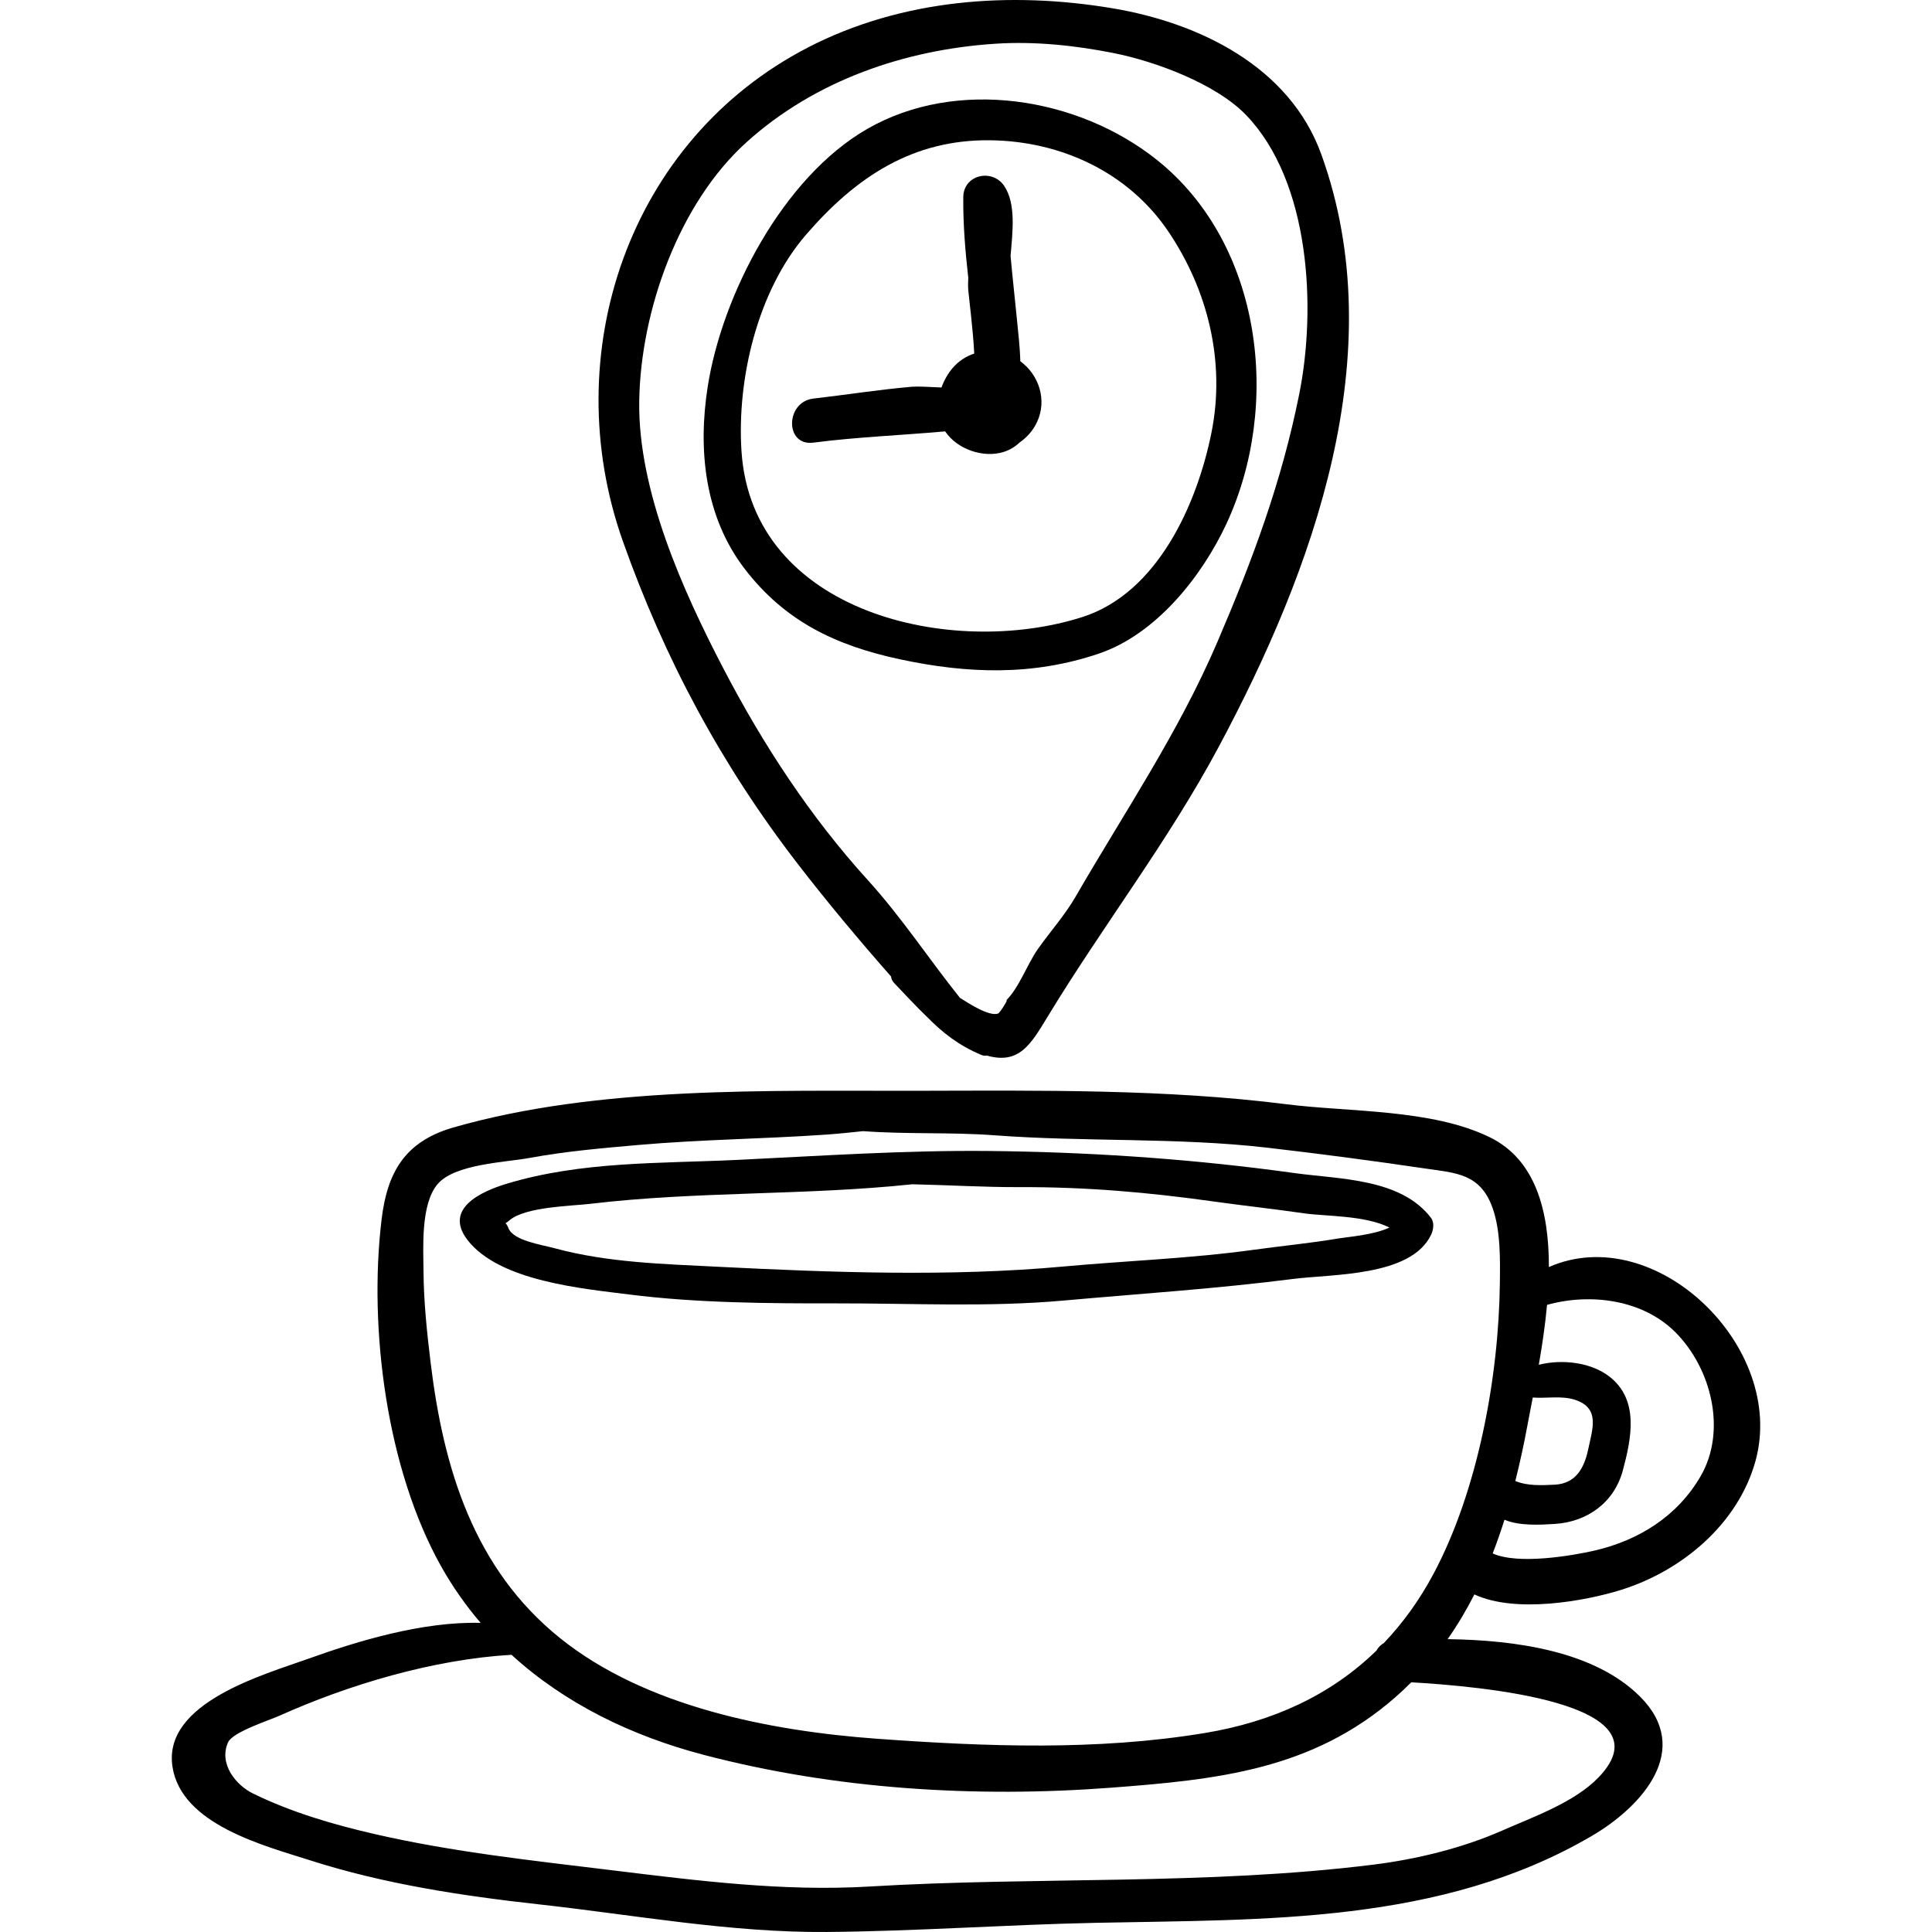 <?xml version="1.0" encoding="iso-8859-1"?>
<!-- Generator: Adobe Illustrator 19.0.0, SVG Export Plug-In . SVG Version: 6.00 Build 0)  -->
<svg version="1.1" id="Capa_1" xmlns="http://www.w3.org/2000/svg" xmlns:xlink="http://www.w3.org/1999/xlink" x="0px" y="0px"
	 viewBox="0 0 512 512" style="enable-background:new 0 0 512 512;" xml:space="preserve">
<g>
	<g>
		<path d="M410.472,335.777c0.026-14.8-3.486-28.465-15.701-34.411c-15.468-7.529-37.172-6.612-53.896-8.734
			c-31.876-4.045-65.372-3.634-97.49-3.561c-39.97,0.09-84.904-1.353-123.599,9.825c-12.571,3.769-17.175,11.86-18.665,24.287
			c-3.474,28.965,1.361,66.144,15.743,91.854c3.063,5.475,6.602,10.465,10.51,15.044c-15.287-0.421-32.52,4.784-45.602,9.479
			c-11.888,4.267-38.628,11.665-36.073,28.606c2.32,15.383,24.34,20.95,36.563,24.866c19.503,6.247,40.194,9.391,60.496,11.636
			c25.29,2.797,50.832,7.537,76.347,7.326c23.787-0.197,47.6-1.938,71.395-2.429c44.711-0.925,91.35,0.357,131.294-22.995
			c13.582-7.94,26.776-22.974,12.892-36.902c-12.024-12.062-32.863-15.034-51.058-15.277c2.673-3.785,5.001-7.759,7.099-11.85
			c10.866,5.072,29.204,1.817,38.927-1.223c16.048-5.019,30.978-17.453,35.575-34.181
			C473.525,356.941,438.649,323.403,410.472,335.777z M404.746,377.928c0.415-2.261,0.919-4.823,1.451-7.57
			c3.641,0.275,7.569-0.535,11.08,0.568c6.866,2.158,4.752,7.73,3.611,13.164c-1.061,5.051-3.355,9.093-8.881,9.365
			c-3.496,0.172-7.16,0.366-10.432-0.972C402.781,387.68,403.848,382.824,404.746,377.928z M423.619,471.038
			c-6.377,6.614-17.228,10.427-25.515,14.077c-10.551,4.647-22.7,7.612-34.159,9.037c-44.267,5.507-88.998,3.135-133.466,5.792
			c-22.871,1.367-45.531-1.526-68.206-4.298c-21.112-2.581-42.15-4.816-62.912-9.583c-10.986-2.522-22.194-5.798-32.347-10.785
			c-4.479-2.2-9.128-7.852-6.567-13.555c1.224-2.728,11.037-5.883,13.512-6.996c18.543-8.333,40.995-14.996,61.596-16.19
			c14.11,12.905,31.778,21.492,50.882,26.505c34.947,9.17,72.185,11.439,108.117,8.709c28.042-2.13,53.188-4.707,75.202-23.938
			c1.478-1.291,2.882-2.626,4.242-3.986C391.709,446.852,442.834,451.107,423.619,471.038z M379.903,417.067
			c-3.751,7.034-8.176,13.121-13.182,18.369c-0.849,0.49-1.499,1.171-1.931,1.971c-12.11,11.803-27.491,18.882-45.511,21.862
			c-28.588,4.727-58.001,3.608-86.792,1.524c-28.296-2.048-61.43-8.484-84.061-26.671c-22.869-18.378-30.913-44.991-34.307-73.015
			c-0.965-7.972-1.82-16.003-1.879-24.039c-0.047-6.321-0.807-17.987,3.764-23.305c4.573-5.322,18.035-5.734,24.284-6.887
			c9.57-1.767,19.195-2.592,28.876-3.444c16.555-1.457,33.163-1.595,49.749-2.747c3.191-0.222,6.489-0.559,9.826-0.919
			c11.617,0.867,23.272,0.234,34.871,1.103c23.978,1.797,48.375,0.521,72.275,3.286c13.993,1.619,27.935,3.468,41.866,5.521
			c8.041,1.185,14.581,1.284,17.822,10.515c2.121,6.042,1.982,13.528,1.908,19.828C397.191,364.87,391.671,394.995,379.903,417.067z
			 M450.754,391.085c-6.11,10.652-16.427,17.143-28.249,19.85c-5.699,1.305-20.135,3.813-26.929,0.743
			c1.143-2.93,2.169-5.914,3.124-8.929c4.011,1.693,9.591,1.341,13.308,1.111c8.587-0.532,15.759-5.61,18.064-14.196
			c2.282-8.494,4.38-18.683-3.536-24.841c-4.799-3.733-12.351-4.733-18.735-3.147c0.876-5.042,1.688-10.425,2.18-15.871
			c11.571-3.228,25.47-1.395,34.118,7.357C453.625,362.801,457.568,379.208,450.754,391.085z"/>
	</g>
</g>
<g>
	<g>
		<path d="M379.195,322.702c-8.05-10.471-24.2-10.167-36.123-11.824c-1.781-0.247-3.564-0.487-5.35-0.718
			c-24.963-3.233-50.227-4.871-75.379-5.135c-22.294-0.234-44.549,1.278-66.804,2.353c-20.543,0.993-41.381,0.31-61.286,6.334
			c-6.569,1.988-16.768,6.525-10.379,14.869c8.415,10.989,30.743,12.936,42.918,14.477c17.846,2.26,36.933,2.38,54.927,2.351
			c19.958-0.033,40.153,1.042,60.048-0.741c20.388-1.827,40.603-3.135,60.927-5.734c10.377-1.326,31.082-0.591,36.502-11.585
			C379.864,325.994,380.214,324.028,379.195,322.702z M354.436,328.246c-7.338,1.227-14.784,1.935-22.157,2.956
			c-16.781,2.323-33.652,2.899-50.511,4.442c-29.995,2.745-61.506,1.574-91.571,0.058c-14.43-0.727-29.202-1.101-43.246-4.914
			c-3.474-0.943-10.898-1.999-12.202-5.301c-0.273-0.691-0.539-1.105-0.773-1.342c0.264-0.136,0.593-0.358,1.015-0.724
			c4.181-3.639,16.422-3.798,21.397-4.391c28.328-3.375,57.025-2.187,85.369-5.184c9.464,0.197,18.881,0.788,28.434,0.755
			c17.635-0.06,34.115,1.37,51.566,3.823c7.94,1.116,15.91,1.971,23.844,3.121c5.622,0.815,16.146,0.488,22.603,3.766
			C364.077,327.289,357.314,327.765,354.436,328.246z"/>
	</g>
</g>
<g>
	<g>
		<path d="M350.153,40.886c-8.381-23.2-32.264-34.829-55.338-38.693c-27.161-4.549-55.809-2.448-80.638,10.356
			c-47.614,24.556-66.721,81.231-49.1,130.914c11.088,31.263,26.136,59.304,46.389,85.546c7.847,10.167,16.177,20.118,24.666,29.764
			c0.076,0.616,0.331,1.224,0.838,1.751c2.847,2.965,5.753,6.152,8.855,9.117c3.946,4.01,8.214,7.4,14.277,9.945
			c0.515,0.216,0.982,0.22,1.421,0.144c8.517,2.441,11.619-2.897,16.068-10.23c14.654-24.155,31.892-46.381,45.315-71.453
			C348.11,150.972,369.152,93.482,350.153,40.886z M344.314,104.424c-4.672,23.309-12.339,43.914-21.733,65.797
			c-10.346,24.099-24.508,44.881-37.523,67.381c-2.888,4.993-6.706,9.215-10.002,13.892c-2.884,4.093-5.006,10.374-8.564,13.778
			c1.257-1.203-1.491,3.144-1.974,3.323c-2.405,0.894-8.112-2.894-9.968-4.057c-0.057-0.035-0.112-0.074-0.168-0.11
			c-8.21-10.266-15.473-21.36-24.347-31.127c-15.263-16.8-27.798-35.929-38.291-56.067c-10.763-20.658-22.705-47.182-22.341-70.959
			c0.366-23.884,10.495-52.419,28.468-68.616c18.11-16.321,41.882-24.524,66.011-26.076c10.402-0.669,21.09,0.462,31.296,2.495
			c11.057,2.203,27.06,8.133,35.017,16.381C347.279,48.17,348.858,81.76,344.314,104.424z"/>
	</g>
</g>
<g>
	<g>
		<path d="M306.596,42.379c-20.853-16.648-53.009-21.851-76.723-8.241c-22.412,12.863-38.499,43.959-42.322,68.324
			c-2.637,16.805-0.794,34.45,9.755,48.232c10.662,13.931,24.141,20.37,41.143,24.017c17.889,3.837,35.231,4.465,52.841-1.53
			c15.036-5.119,27.139-20.289,33.675-34.266C339.624,107.566,334.639,64.767,306.596,42.379z M321.06,114.599
			c-3.777,18.863-14.234,42.565-34.263,48.938c-34.623,11.017-87.507-1.056-90.294-43.968c-1.246-19.184,4.274-42.506,17.069-57.328
			c13.222-15.317,28.28-25.343,48.943-25.067c18.662,0.249,36.486,8.472,47.084,24.145
			C320.144,76.913,324.795,95.942,321.06,114.599z"/>
	</g>
</g>
<g>
	<g>
		<path d="M270.393,95.73c-0.094-3.811-0.567-7.675-0.937-11.478c-0.531-5.463-1.151-10.938-1.648-16.419
			c0.566-6.526,1.458-13.844-1.669-18.536c-3.133-4.703-10.802-3.058-10.859,2.941c-0.069,7.157,0.518,14.268,1.322,21.366
			c-0.059,1.237-0.078,2.337-0.009,3.188c0.165,2.044,1.249,10.25,1.593,16.904c-2.162,0.716-4.152,1.989-5.721,3.823
			c-1.265,1.48-2.271,3.266-2.958,5.169c-3.187-0.152-6.431-0.321-7.817-0.2c-8.842,0.772-17.455,2.14-26.232,3.153
			c-7.32,0.938-7.489,12.552,0.001,11.673c11.678-1.51,23.356-1.949,35.018-2.996c3.186,4.762,10.12,7.154,15.518,5.444
			c1.657-0.525,3.065-1.405,4.229-2.513c1.97-1.354,3.603-3.23,4.623-5.449C277.517,105.991,275.369,99.393,270.393,95.73z"/>
	</g>
</g>
<g>
</g>
<g>
</g>
<g>
</g>
<g>
</g>
<g>
</g>
<g>
</g>
<g>
</g>
<g>
</g>
<g>
</g>
<g>
</g>
<g>
</g>
<g>
</g>
<g>
</g>
<g>
</g>
<g>
</g>
</svg>
